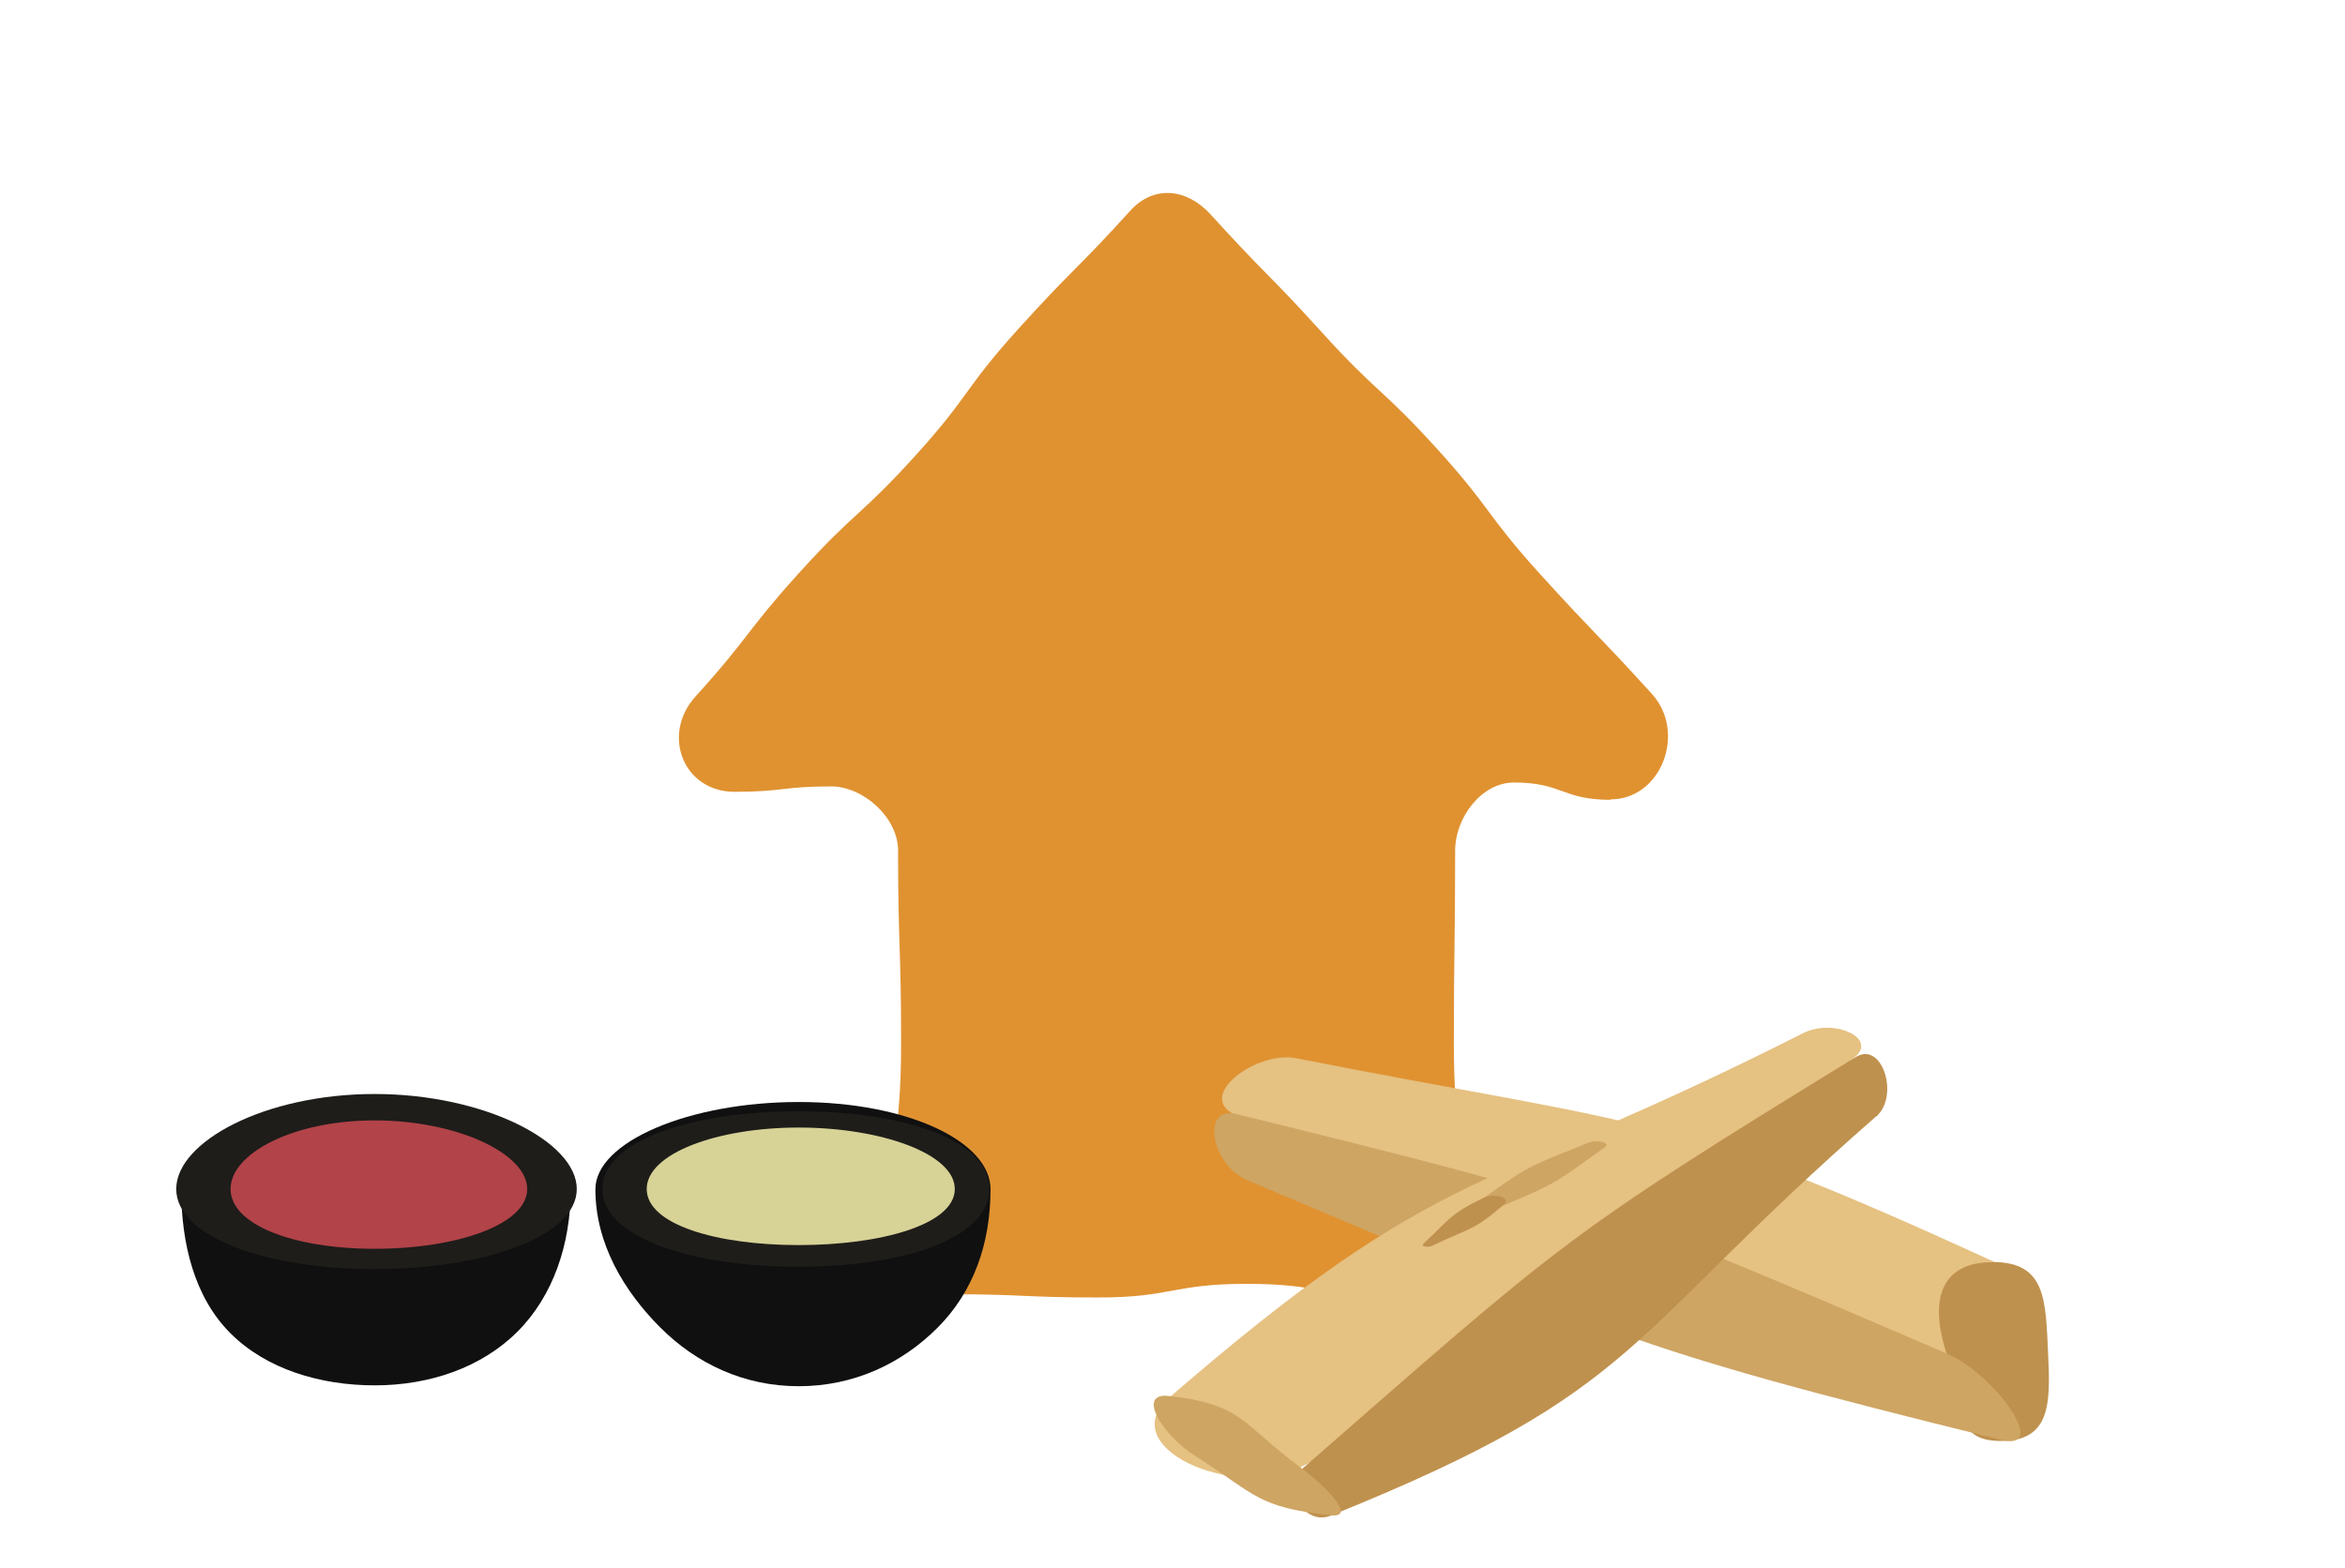 <?xml version="1.0" encoding="UTF-8"?>
<svg id="Layer_2" data-name="Layer 2" xmlns="http://www.w3.org/2000/svg" viewBox="0 0 108.31 72.45">
  <defs>
    <style>
      .cls-1 {
        fill: #b24349;
      }

      .cls-1, .cls-2, .cls-3, .cls-4, .cls-5, .cls-6, .cls-7, .cls-8, .cls-9 {
        stroke-width: 0px;
      }

      .cls-2 {
        fill: #1e1d1a;
      }

      .cls-3 {
        fill: #e5c182;
      }

      .cls-4 {
        fill: none;
      }

      .cls-5 {
        fill: #e09231;
      }

      .cls-6 {
        fill: #101010;
      }

      .cls-7 {
        fill: #bf914e;
      }

      .cls-8 {
        fill: #cea563;
      }

      .cls-9 {
        fill: #d7d296;
      }
    </style>
  </defs>
  <g id="Layer_1-2" data-name="Layer 1">
    <g>
      <rect class="cls-4" width="108.31" height="72.45"/>
      <path class="cls-5" d="M74.39,36.95c-2.23,0-2.23-.8-4.46-.8-1.51,0-2.72,1.63-2.72,3.14,0,4.44-.06,4.44-.06,8.88s.53,4.44.53,8.88c0,1.51-1.7,2.86-3.22,2.86-3.43,0-3.43-.6-6.87-.6s-3.44.63-6.87.63-3.44-.15-6.87-.15c-1.51,0-2.76-1.23-2.76-2.74,0-4.44.53-4.44.53-8.88s-.14-4.44-.14-8.88c0-1.51-1.59-2.96-3.1-2.96-2.22,0-2.22.25-4.45.25-2.37,0-3.4-2.64-1.81-4.4,2.53-2.79,2.31-2.98,4.84-5.77s2.78-2.56,5.31-5.35,2.23-3.06,4.76-5.86,2.65-2.68,5.18-5.47c1.09-1.2,2.61-1.02,3.7.17,2.53,2.79,2.64,2.69,5.16,5.47s2.77,2.57,5.3,5.36,2.26,3.03,4.79,5.82,2.61,2.72,5.14,5.51c1.6,1.76.45,4.87-1.92,4.87Z"/>
      <g>
        <path class="cls-6" d="M26.36,54.93c0,2.53-.8,4.93-2.46,6.59s-4.06,2.48-6.59,2.48-5.01-.75-6.67-2.41-2.27-4.14-2.27-6.67c0-2.19,3.88-3.69,8.94-3.69s9.06,1.5,9.06,3.69Z"/>
        <path class="cls-2" d="M26.64,54.93c0,2.19-4.27,3.7-9.34,3.7s-9.16-1.51-9.16-3.7,4.1-4.39,9.16-4.39,9.34,2.2,9.34,4.39Z"/>
        <path class="cls-1" d="M24.35,54.93c0,1.64-3.25,2.76-7.04,2.76s-6.66-1.12-6.66-2.76,2.87-3.17,6.66-3.17,7.04,1.53,7.04,3.17Z"/>
        <path class="cls-6" d="M45.75,54.93c0,2.53-.79,4.75-2.45,6.41s-3.87,2.7-6.41,2.7-4.73-1.05-6.39-2.71-3-3.86-3-6.39c0-2.19,4.33-4.03,9.39-4.03s8.86,1.84,8.86,4.03Z"/>
        <path class="cls-2" d="M45.7,54.93c0,2.19-3.74,3.59-8.81,3.59s-9.07-1.4-9.07-3.59,4.01-3.59,9.07-3.59,8.81,1.4,8.81,3.59Z"/>
        <path class="cls-9" d="M44.1,54.93c0,1.64-3.41,2.59-7.21,2.59s-7.02-.95-7.02-2.59,3.24-2.84,7.02-2.84,7.21,1.2,7.21,2.84Z"/>
      </g>
      <g>
        <path class="cls-3" d="M59.88,48.89c16.43,3.23,16.93,2.39,32.15,9.37,2.18,1,.24,4.82-2.11,4.36-17.01-3.34-16.99-4.13-32.86-11.12-1.88-.83.95-2.98,2.82-2.61Z"/>
        <path class="cls-7" d="M92.02,58.3c2.51,0,2.46,1.78,2.58,4.29.11,2.27.1,3.98-2.18,3.98s-1.74-1.75-2.49-3.98c-.85-2.52-.3-4.28,2.09-4.28Z"/>
        <path class="cls-8" d="M57.08,51.46c16.83,4.15,16.92,4.24,32.86,11.08,2.16.93,4.78,4.54,2.49,3.98-17.85-4.4-17.81-4.85-34.76-11.97-1.79-.75-2.17-3.48-.59-3.09Z"/>
        <path class="cls-3" d="M85.7,48.81c-12.07,10.42-11.33,11.9-25.63,18.97-3.12,1.54-8.69-.95-6.05-3.23,12.77-11.04,14.2-9.2,29.26-16.82,1.41-.71,3.42.22,2.42,1.08Z"/>
        <path class="cls-7" d="M86.66,51.58c1.08-.94.28-3.5-.94-2.75-13.59,8.34-13.57,8.54-25.58,19.03-.98.85.12,2.65,1.32,2.16,14.5-5.84,13.44-8.18,25.2-18.45Z"/>
        <path class="cls-8" d="M53.98,64.49c3.45.39,3.31,1.25,6.11,3.32,1.04.77,2.65,2.34,1.36,2.19-3.4-.38-3.38-.91-6.26-2.75-1.54-.98-2.7-2.93-1.21-2.76Z"/>
        <path class="cls-8" d="M73.36,52.79c-2.51,1.04-2.61.93-4.8,2.54-.39.29.45.53.9.35,2.47-1.03,2.47-1.11,4.65-2.67.34-.24-.39-.37-.75-.22Z"/>
        <path class="cls-7" d="M68.56,55.32c-1.59.76-1.52.93-2.81,2.13-.15.14.22.19.4.1,1.72-.83,1.86-.65,3.3-1.89.39-.34-.46-.55-.89-.34Z"/>
      </g>
    </g>
  </g>
</svg>